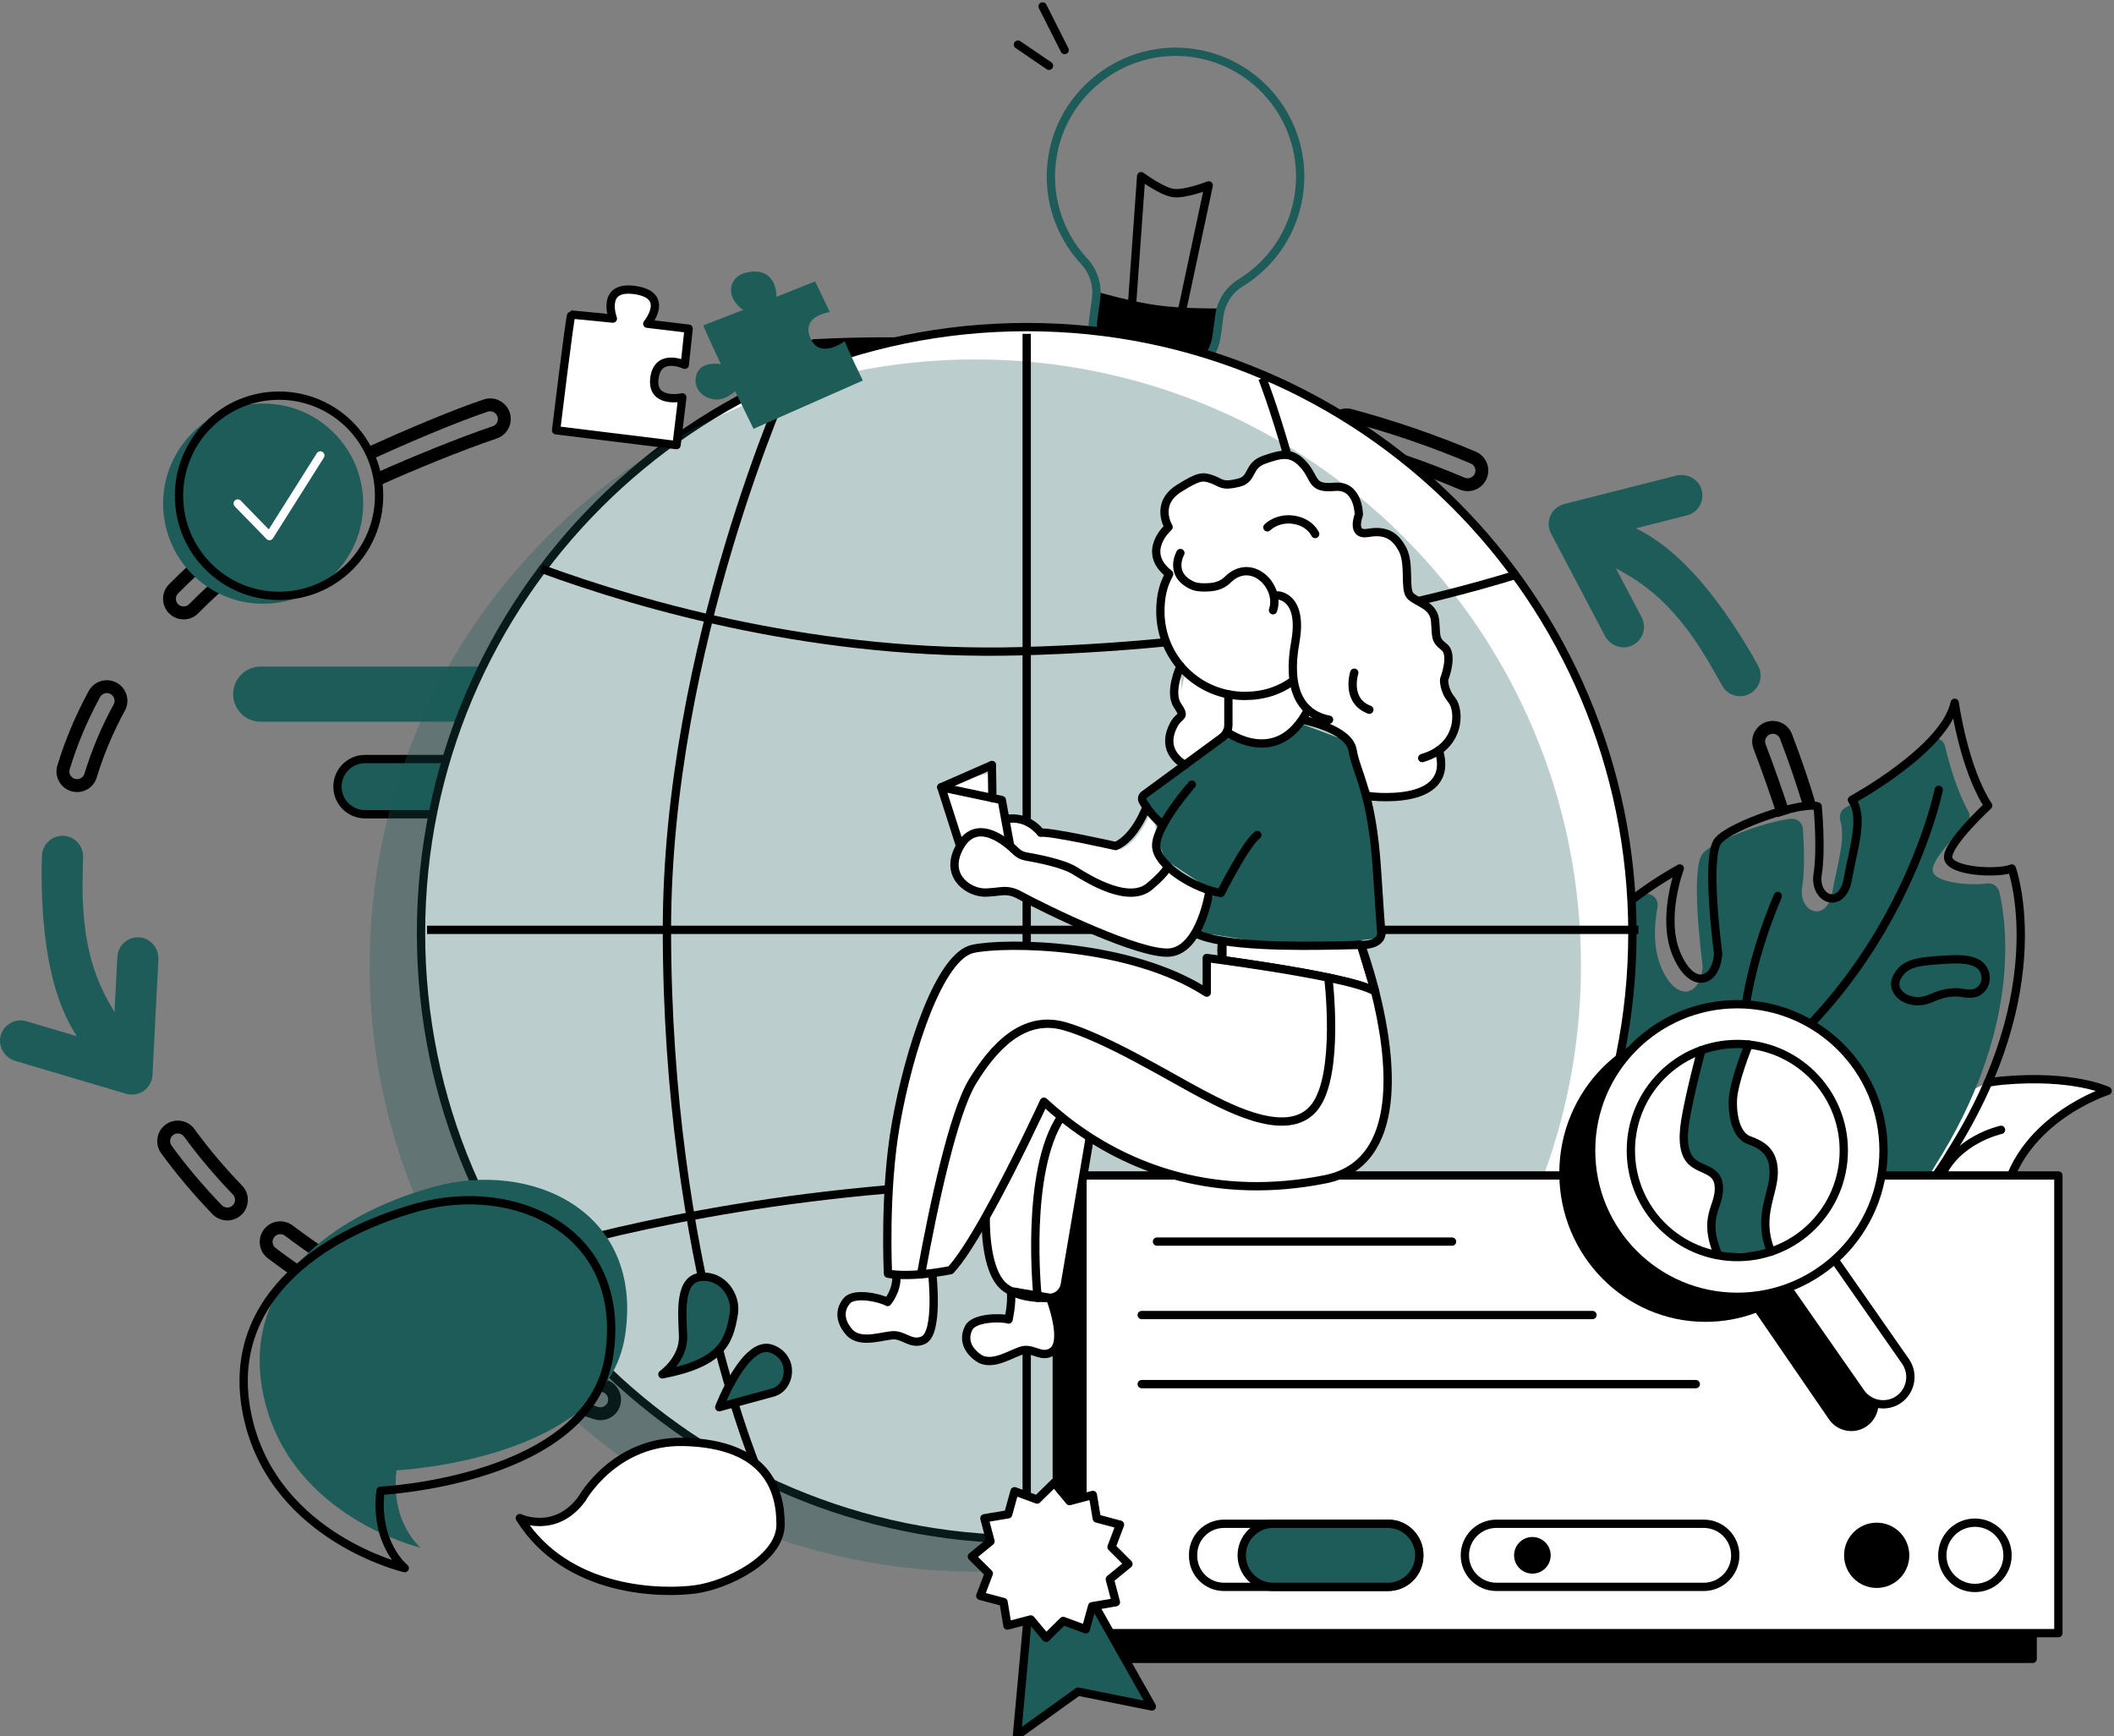 <svg width="509" height="418" viewBox="0 0 509 418" fill="none" xmlns="http://www.w3.org/2000/svg">
<rect x="0" y="0" width="509" height="418" fill="#808080" stroke="none"/>
<path d="M176.547 160.49H62.775C59.107 160.49 56.134 163.465 56.134 167.136C56.134 170.806 59.107 173.781 62.775 173.781H176.547C180.214 173.781 183.187 170.806 183.187 167.136C183.187 163.465 180.214 160.49 176.547 160.49Z" fill="#1D5C58"/>
<path d="M201.668 182.762H87.896C84.228 182.762 81.255 185.737 81.255 189.407C81.255 193.077 84.228 196.053 87.896 196.053H201.668C205.335 196.053 208.308 193.077 208.308 189.407C208.308 185.737 205.335 182.762 201.668 182.762Z" fill="#1D5C58" stroke="black" stroke-width="2" stroke-miterlimit="10"/>
<path d="M386.434 153.114L373.48 128.513C373.09 127.77 372.88 126.971 372.88 126.197C372.88 124.587 373.647 123.125 374.86 122.202C375.374 121.818 375.968 121.533 376.618 121.36L403.602 114.522C406.226 113.86 408.962 115.371 409.704 117.898C410.032 119.019 409.952 120.233 409.475 121.304C408.856 122.704 407.65 123.72 406.17 124.091L393.891 127.207C400.396 130.421 409.803 137.376 421.371 156.855C422.051 158 422.707 159.171 423.332 160.335C424.62 162.738 423.71 165.736 421.309 167.036C420.139 167.668 418.796 167.798 417.533 167.414C416.265 167.03 415.225 166.169 414.606 165.005C414.055 163.971 413.436 162.949 412.861 161.915C403.695 145.341 395.433 140.269 389.052 136.825L395.265 148.617C395.909 149.85 396.014 151.305 395.538 152.612C395.061 153.925 394.052 154.978 392.753 155.517C390.426 156.477 387.647 155.418 386.434 153.114Z" fill="#1D5C58"/>
<path d="M117.43 99.12C117.9 98.965 118.402 98.996 118.847 99.219C119.293 99.442 119.621 99.819 119.776 100.296C119.93 100.767 119.899 101.269 119.677 101.715C119.454 102.16 119.076 102.489 118.606 102.644C110.771 105.257 97.984 110.484 90.638 113.829L91.919 116.647C99.197 113.333 111.848 108.162 119.584 105.585C120.84 105.164 121.855 104.285 122.449 103.102C123.043 101.919 123.136 100.575 122.722 99.318C122.301 98.06 121.422 97.045 120.24 96.45C119.058 95.856 117.715 95.763 116.458 96.184C108.846 98.723 96.951 103.802 88.36 107.71L89.641 110.528C98.164 106.651 109.941 101.622 117.442 99.12H117.43Z" fill="black"/>
<path d="M400.279 297.123C394.486 302.109 387.993 306.847 380.988 311.213C379.867 311.913 379.081 313.009 378.778 314.297C378.481 315.586 378.698 316.917 379.397 318.038C380.307 319.5 381.879 320.373 383.605 320.373C384.528 320.373 385.431 320.113 386.217 319.624C393.65 314.997 400.551 309.95 406.727 304.636C407.73 303.775 408.337 302.573 408.436 301.254C408.535 299.935 408.114 298.653 407.254 297.65C405.471 295.581 402.339 295.346 400.272 297.123H400.279ZM404.716 302.288C398.657 307.503 391.886 312.452 384.583 316.998C384.286 317.184 383.952 317.276 383.605 317.276C382.956 317.276 382.368 316.948 382.027 316.397C381.767 315.976 381.681 315.48 381.792 314.997C381.903 314.514 382.201 314.105 382.621 313.839C389.763 309.392 396.379 304.555 402.296 299.47C402.649 299.167 403.076 299.024 403.503 299.024C404.023 299.024 404.543 299.241 404.914 299.669C405.236 300.046 405.397 300.523 405.36 301.019C405.323 301.514 405.094 301.966 404.716 302.288Z" fill="black"/>
<path d="M17.125 190.497C17.589 190.64 18.078 190.708 18.561 190.708C20.758 190.708 22.658 189.296 23.296 187.19C24.948 181.733 27.226 176.327 30.066 171.106C30.698 169.941 30.846 168.603 30.469 167.334C30.097 166.064 29.249 165.017 28.092 164.386C26.935 163.754 25.592 163.612 24.323 163.983C23.054 164.355 22.008 165.203 21.371 166.361C18.202 172.171 15.665 178.216 13.814 184.316C13.43 185.58 13.56 186.924 14.185 188.088C14.81 189.252 15.85 190.107 17.113 190.491L17.125 190.497ZM16.785 185.214C18.573 179.312 21.03 173.471 24.094 167.842C24.329 167.408 24.725 167.092 25.202 166.95C25.375 166.9 25.555 166.875 25.728 166.875C26.031 166.875 26.334 166.95 26.613 167.105C27.046 167.34 27.362 167.736 27.504 168.213C27.646 168.69 27.591 169.192 27.356 169.625C24.41 175.026 22.052 180.637 20.337 186.292C20.053 187.246 18.982 187.822 18.023 187.531C17.546 187.388 17.156 187.066 16.921 186.626C16.686 186.187 16.636 185.685 16.779 185.214H16.785Z" fill="black"/>
<path d="M322.953 108.081C332.961 110.782 342.548 114.077 351.447 117.873C352.4 118.282 353.44 118.375 354.449 118.152C356.009 117.805 357.315 116.727 357.946 115.253C358.466 114.033 358.478 112.689 357.983 111.463C357.488 110.237 356.547 109.27 355.328 108.756C346.001 104.786 335.981 101.337 325.534 98.519C322.898 97.806 320.174 99.373 319.463 102.012C318.751 104.65 320.317 107.375 322.953 108.088V108.081ZM322.452 102.817C322.638 102.123 323.195 101.628 323.851 101.485C324.135 101.423 324.432 101.423 324.73 101.504C335.034 104.285 344.924 107.685 354.115 111.599C354.573 111.791 354.926 112.157 355.111 112.615C355.297 113.073 355.291 113.581 355.099 114.039C354.715 114.944 353.576 115.408 352.667 115.024C343.631 111.178 333.908 107.834 323.764 105.096C322.774 104.83 322.186 103.808 322.452 102.817Z" fill="black"/>
<path d="M282.545 98.079C284.885 98.079 286.921 96.413 287.391 94.121C287.942 91.446 286.209 88.82 283.536 88.269C275.459 86.609 267.153 85.221 258.848 84.144C257.536 83.97 256.236 84.323 255.184 85.135C254.138 85.94 253.47 87.11 253.296 88.423C253.129 89.736 253.476 91.037 254.287 92.084C255.091 93.13 256.261 93.805 257.573 93.973C265.631 95.019 273.695 96.37 281.543 97.98C281.871 98.048 282.211 98.079 282.539 98.079H282.545ZM256.744 90.195C256.44 89.805 256.31 89.315 256.372 88.82C256.434 88.324 256.688 87.891 257.078 87.587C257.406 87.333 257.796 87.203 258.204 87.203C258.285 87.203 258.365 87.203 258.452 87.222C266.683 88.287 274.914 89.668 282.917 91.31C283.919 91.514 284.569 92.499 284.359 93.502C284.155 94.487 283.164 95.15 282.168 94.945C274.246 93.316 266.108 91.96 257.975 90.901C257.486 90.839 257.047 90.585 256.744 90.195Z" fill="black"/>
<path d="M44.208 149.138C45.545 149.138 46.795 148.611 47.736 147.663C54.352 140.944 62.112 134.62 70.802 128.854C73.079 127.343 73.704 124.265 72.194 121.986C71.464 120.883 70.35 120.128 69.05 119.867C67.757 119.607 66.432 119.867 65.331 120.592C56.078 126.73 47.785 133.493 40.686 140.702C38.768 142.647 38.792 145.793 40.736 147.707C41.67 148.63 42.902 149.131 44.214 149.131L44.208 149.138ZM42.883 142.876C49.834 135.822 57.96 129.195 67.033 123.175C67.342 122.97 67.695 122.865 68.054 122.865C68.178 122.865 68.302 122.877 68.425 122.902C68.914 123.001 69.329 123.286 69.601 123.695C69.874 124.11 69.972 124.605 69.874 125.088C69.775 125.578 69.496 125.993 69.081 126.265C60.219 132.143 52.291 138.609 45.526 145.477C44.833 146.183 43.608 146.196 42.902 145.496C42.172 144.777 42.166 143.601 42.883 142.87V142.876Z" fill="black"/>
<path d="M439.027 245.823C436.403 245.067 433.655 246.585 432.9 249.211C430.301 258.235 426.037 267.029 420.219 275.359C418.653 277.601 419.204 280.692 421.438 282.259C422.274 282.841 423.252 283.151 424.273 283.151C425.888 283.151 427.411 282.358 428.333 281.033C434.776 271.811 439.51 262.025 442.413 251.954C443.168 249.328 441.652 246.579 439.027 245.823ZM439.442 251.1C436.632 260.848 432.046 270.324 425.795 279.261C425.232 280.066 424.025 280.289 423.208 279.72C422.367 279.131 422.163 277.973 422.75 277.131C428.76 268.522 433.179 259.418 435.871 250.065C436.106 249.254 436.849 248.721 437.654 248.721C437.821 248.721 437.994 248.746 438.167 248.796C439.151 249.081 439.721 250.109 439.436 251.094L439.442 251.1Z" fill="black"/>
<path d="M193.412 342.781C187.384 341.908 181.343 340.861 175.451 339.672C172.778 339.133 170.16 340.873 169.621 343.549C169.083 346.225 170.822 348.844 173.496 349.383C179.579 350.609 185.799 351.687 191.994 352.585C192.23 352.622 192.471 352.635 192.712 352.635C195.151 352.635 197.255 350.808 197.608 348.386C197.8 347.073 197.465 345.772 196.673 344.713C195.881 343.654 194.724 342.967 193.418 342.775L193.412 342.781ZM194.538 347.952C194.396 348.95 193.474 349.687 192.434 349.526C186.294 348.64 180.13 347.568 174.102 346.355C173.099 346.15 172.45 345.172 172.648 344.168C172.827 343.289 173.601 342.676 174.467 342.676C174.591 342.676 174.709 342.688 174.832 342.713C180.78 343.914 186.882 344.967 192.96 345.853C193.449 345.921 193.882 346.181 194.179 346.578C194.476 346.974 194.6 347.463 194.532 347.959L194.538 347.952Z" fill="black"/>
<path d="M230.824 90.127C231.814 89.222 232.39 87.99 232.446 86.652C232.501 85.327 232.037 84.063 231.14 83.091C230.242 82.118 229.023 81.555 227.699 81.499C222.989 81.307 218.217 81.214 213.526 81.214C207.832 81.214 202.076 81.357 196.426 81.642C193.697 81.778 191.592 84.107 191.728 86.838C191.858 89.476 194.031 91.545 196.673 91.545C196.76 91.545 196.841 91.545 196.921 91.545C202.404 91.272 207.993 91.13 213.526 91.13C218.081 91.13 222.717 91.223 227.284 91.409C228.596 91.471 229.853 91.025 230.83 90.133L230.824 90.127ZM196.76 88.442H196.667C195.677 88.442 194.866 87.668 194.817 86.677C194.767 85.655 195.553 84.782 196.581 84.726C202.182 84.447 207.882 84.305 213.526 84.305C218.18 84.305 222.902 84.404 227.575 84.59C228.07 84.608 228.528 84.819 228.862 85.184C229.196 85.55 229.37 86.02 229.351 86.522C229.333 87.024 229.116 87.488 228.738 87.829C228.38 88.157 227.922 88.324 227.42 88.3C222.797 88.114 218.118 88.015 213.52 88.015C207.931 88.015 202.293 88.157 196.754 88.43L196.76 88.442Z" fill="black"/>
<path d="M46.813 271.848C45.204 269.643 42.104 269.154 39.894 270.764C38.824 271.544 38.124 272.69 37.92 274.003C37.716 275.316 38.031 276.623 38.811 277.688C42.456 282.692 46.609 287.622 51.164 292.348C52.099 293.314 53.392 293.859 54.729 293.859C54.766 293.859 54.81 293.859 54.847 293.859C56.091 293.828 57.267 293.333 58.164 292.472C60.126 290.577 60.182 287.43 58.288 285.467C54.042 281.07 50.18 276.487 46.807 271.854L46.813 271.848ZM56.023 290.236C55.688 290.558 55.243 290.744 54.779 290.756C54.259 290.744 53.764 290.564 53.399 290.186C48.943 285.566 44.876 280.741 41.318 275.855C41.027 275.452 40.909 274.963 40.983 274.474C41.058 273.984 41.324 273.551 41.726 273.26C42.054 273.018 42.438 272.907 42.816 272.907C43.391 272.907 43.954 273.173 44.319 273.669C47.773 278.413 51.728 283.107 56.072 287.61C56.784 288.347 56.765 289.524 56.029 290.236H56.023Z" fill="black"/>
<path d="M248.042 346.255H247.961C239.941 346.392 231.765 346.231 223.651 345.785C220.934 345.661 218.589 347.742 218.44 350.461C218.292 353.192 220.39 355.527 223.113 355.682C229.543 356.035 236.023 356.214 242.373 356.214C244.273 356.214 246.21 356.196 248.122 356.165C249.447 356.14 250.678 355.608 251.601 354.654C252.523 353.7 253.012 352.449 252.993 351.123C252.95 348.436 250.728 346.249 248.042 346.249V346.255ZM249.379 352.498C249.032 352.858 248.568 353.056 248.073 353.062C246.173 353.093 244.254 353.112 242.373 353.112C236.079 353.112 229.654 352.932 223.28 352.585C222.259 352.529 221.473 351.65 221.528 350.628C221.584 349.643 222.407 348.869 223.385 348.869C223.416 348.869 223.447 348.869 223.484 348.869C231.666 349.315 239.916 349.476 248.042 349.34C249.051 349.34 249.88 350.157 249.899 351.167C249.905 351.662 249.719 352.133 249.379 352.486V352.498Z" fill="black"/>
<path d="M311.925 340.18C310.817 339.461 309.492 339.22 308.199 339.498C298.507 341.586 288.438 343.214 278.263 344.342C275.552 344.645 273.584 347.098 273.887 349.81C274.166 352.325 276.276 354.22 278.801 354.22C278.981 354.22 279.166 354.208 279.352 354.189C289.855 353.025 300.265 351.34 310.278 349.185C312.946 348.609 314.654 345.971 314.078 343.301C313.8 342.007 313.033 340.898 311.925 340.18ZM309.629 346.156C299.714 348.293 289.409 349.959 279.012 351.111C277.991 351.229 277.075 350.479 276.957 349.47C276.846 348.454 277.582 347.531 278.597 347.42C288.877 346.28 299.052 344.633 308.843 342.527C308.973 342.496 309.109 342.484 309.239 342.484C309.591 342.484 309.938 342.583 310.241 342.781C310.656 343.047 310.947 343.468 311.046 343.951C311.263 344.955 310.625 345.946 309.622 346.156H309.629Z" fill="black"/>
<path d="M354.3 325.031C348.866 327.353 343.173 329.527 337.373 331.49C336.123 331.911 335.108 332.803 334.52 333.986C333.932 335.175 333.846 336.513 334.267 337.77C334.947 339.783 336.835 341.14 338.958 341.14C339.496 341.14 340.029 341.053 340.548 340.88C346.595 338.83 352.53 336.569 358.193 334.147C360.706 333.076 361.876 330.159 360.799 327.644C359.728 325.136 356.813 323.965 354.3 325.037V325.031ZM356.974 331.298C351.385 333.689 345.524 335.925 339.558 337.95C338.587 338.278 337.522 337.733 337.206 336.786C337.045 336.315 337.083 335.813 337.299 335.367C337.522 334.921 337.9 334.587 338.37 334.432C344.243 332.444 350.011 330.239 355.52 327.886C355.755 327.787 356.002 327.737 356.25 327.737C356.974 327.737 357.661 328.158 357.958 328.864C358.36 329.806 357.921 330.902 356.98 331.305L356.974 331.298Z" fill="black"/>
<path d="M90.545 308.358C83.428 304.208 76.676 299.737 70.462 295.067C69.403 294.274 68.104 293.94 66.792 294.119C65.48 294.305 64.322 294.993 63.53 296.045C62.738 297.104 62.398 298.405 62.583 299.718C62.769 301.031 63.456 302.189 64.508 302.982C71.025 307.887 78.105 312.569 85.557 316.917C86.312 317.357 87.172 317.592 88.045 317.592C89.802 317.592 91.442 316.651 92.328 315.134C92.996 313.988 93.175 312.656 92.835 311.374C92.495 310.092 91.684 309.021 90.539 308.358H90.545ZM89.66 313.573C89.326 314.143 88.713 314.496 88.051 314.496C87.723 314.496 87.401 314.409 87.123 314.242C79.776 309.962 72.795 305.342 66.377 300.511C65.981 300.214 65.727 299.78 65.653 299.285C65.585 298.795 65.709 298.306 66.006 297.91C66.303 297.513 66.736 297.259 67.231 297.185C67.318 297.173 67.411 297.166 67.497 297.166C67.9 297.166 68.283 297.296 68.611 297.538C74.918 302.282 81.775 306.822 88.992 311.027C89.419 311.275 89.728 311.678 89.852 312.161C89.976 312.644 89.908 313.139 89.66 313.573Z" fill="black"/>
<path d="M146.029 332.252C136.207 329.248 126.633 325.761 117.56 321.884C116.34 321.364 114.997 321.352 113.772 321.841C112.546 322.336 111.581 323.278 111.061 324.492C109.99 327.006 111.16 329.923 113.667 330.995C123.068 335.014 132.983 338.625 143.132 341.728C143.603 341.871 144.092 341.945 144.581 341.945C146.772 341.945 148.672 340.533 149.315 338.433C149.699 337.17 149.575 335.826 148.95 334.661C148.325 333.497 147.291 332.636 146.023 332.252H146.029ZM146.357 337.535C146.066 338.483 145.008 339.065 144.036 338.768C133.991 335.696 124.182 332.122 114.88 328.146C114.422 327.954 114.069 327.589 113.883 327.13C113.698 326.672 113.704 326.164 113.902 325.706C114.1 325.247 114.459 324.894 114.917 324.709C115.14 324.616 115.375 324.572 115.61 324.572C115.858 324.572 116.105 324.622 116.34 324.721C125.512 328.641 135.192 332.172 145.119 335.2C145.596 335.343 145.986 335.665 146.215 336.104C146.444 336.544 146.493 337.046 146.351 337.523L146.357 337.535Z" fill="black"/>
<path d="M38.137 231.039L36.713 258.811C36.67 259.653 36.441 260.446 36.045 261.108C35.222 262.489 33.817 263.357 32.3 263.53C31.663 263.598 31.007 263.542 30.357 263.357L3.67 255.435C1.077 254.667 -0.507 251.967 0.149 249.415C0.44 248.282 1.127 247.278 2.086 246.603C3.33 245.718 4.889 245.464 6.35 245.897L18.499 249.496C14.55 243.408 10.014 232.619 10.014 209.963C10.014 208.632 10.045 207.288 10.107 205.968C10.23 203.243 12.539 201.131 15.268 201.243C16.599 201.298 17.818 201.874 18.709 202.847C19.601 203.825 20.059 205.095 19.997 206.414C19.941 207.585 19.953 208.78 19.916 209.963C19.334 228.896 23.846 237.48 27.572 243.705L28.253 230.389C28.327 229.002 28.983 227.695 30.06 226.815C31.137 225.93 32.548 225.54 33.934 225.744C36.422 226.109 38.273 228.438 38.137 231.039Z" fill="#1D5C58"/>
<path d="M430.976 195.817C429.299 190.683 427.269 184.836 425.115 179.2C424.744 178.234 425.251 177.157 426.186 176.797C427.139 176.432 428.216 176.909 428.581 177.869C430.765 183.579 432.814 189.5 434.417 195.155L437.369 194.232C435.747 188.515 433.674 182.532 431.465 176.766C430.994 175.528 430.066 174.549 428.859 174.01C427.652 173.471 426.309 173.434 425.072 173.905C422.899 174.735 421.587 177.008 421.946 179.306C422.002 179.64 422.088 179.975 422.212 180.303C424.347 185.883 426.353 191.668 428.011 196.74L430.963 195.817H430.976Z" fill="black"/>
<path d="M63.363 145.372C76.666 145.372 87.45 134.58 87.45 121.267C87.45 107.954 76.666 97.162 63.363 97.162C50.06 97.162 39.275 107.954 39.275 121.267C39.275 134.58 50.06 145.372 63.363 145.372Z" fill="#1D5C58"/>
<path d="M67.188 143.471C80.491 143.471 91.275 132.678 91.275 119.366C91.275 106.053 80.491 95.261 67.188 95.261C53.884 95.261 43.1 106.053 43.1 119.366C43.1 132.678 53.884 143.471 67.188 143.471Z" stroke="black" stroke-width="2" stroke-miterlimit="10" stroke-linecap="round"/>
<path d="M57.242 121.23L64.879 129.071L77.127 109.661" stroke="white" stroke-width="2" stroke-linecap="round" stroke-linejoin="round"/>
<path d="M478.655 260.681C479.794 260.464 480.964 260.297 482.183 260.186C499.333 258.668 507.459 262.657 507.459 262.657C507.459 262.657 487.029 269.123 482.765 287.591C482.765 287.591 479.348 303.211 464.804 299.266C458.987 297.687 456.338 293.525 455.249 289.103C453.262 281.002 456.641 272.566 463.325 267.58" fill="white"/>
<path d="M478.655 260.681C479.794 260.464 480.964 260.297 482.183 260.186C499.333 258.668 507.459 262.657 507.459 262.657C507.459 262.657 487.029 269.123 482.765 287.591C482.765 287.591 479.348 303.211 464.804 299.266C458.987 297.687 456.338 293.525 455.249 289.103C453.262 281.002 456.641 272.566 463.325 267.58" stroke="black" stroke-width="2" stroke-linecap="round" stroke-linejoin="round"/>
<path d="M481.799 272.04C481.799 272.04 470.541 274.505 467.051 284.043L481.799 272.04Z" fill="white"/>
<path d="M481.799 272.04C481.799 272.04 470.541 274.505 467.051 284.043" stroke="black" stroke-width="2" stroke-linecap="round" stroke-linejoin="round"/>
<path d="M364.271 279.546C362.247 263.035 364.518 235.523 395.018 215.655C396.986 214.373 399.523 216.064 399.09 218.38C398.322 222.542 397.957 228.116 399.95 232.848C403.633 241.574 409.419 239.778 409.945 232.934C409.958 232.749 409.952 232.569 409.927 232.389C409.593 229.794 407.018 209.034 409.964 205.535C412.588 202.413 425.09 197.787 431.192 197.149C432.69 196.994 434.008 198.115 434.107 199.614C434.336 202.995 434.615 209.313 433.921 213.592C432.937 219.687 439.813 222.437 441.187 214.769C442.369 208.192 444.412 201.912 443.112 197.651C442.747 196.443 443.18 195.142 444.263 194.498C448.565 191.94 458.424 185.635 463.678 178.742C465.027 176.971 467.849 177.584 468.357 179.758C469.459 184.452 471.247 190.516 473.908 195.309C474.49 196.362 474.329 197.669 473.469 198.511C470.69 201.243 465.046 207.133 465.343 209.653C465.671 212.44 473.803 213.314 478.42 212.725C479.782 212.552 481.057 213.413 481.379 214.751C483.235 222.598 486.726 247.873 465.906 280.711C465.881 280.748 465.863 280.785 465.838 280.822C464.934 282.451 443.539 319.989 401.12 315.195C391.96 314.161 384.125 309.553 378.332 304.871C370.54 298.579 365.478 289.493 364.258 279.546H364.271Z" fill="#1D5C58"/>
<path d="M368.269 278.512C365.682 261.387 367.062 229.943 404.456 209.108C404.456 209.108 399.938 220.901 403.67 229.745C407.402 238.589 413.294 236.626 413.684 229.547C413.684 229.547 410.54 206.16 413.684 202.426C416.828 198.691 434.107 192.795 437.647 194.17C437.647 194.17 438.631 204.389 437.647 210.483C436.663 216.578 443.539 219.328 444.913 211.66C446.287 203.993 448.843 196.722 445.897 192.597C445.897 192.597 468.289 180.408 470.647 169.21C470.647 169.21 472.807 184.935 478.699 193.978C478.699 193.978 468.685 203.218 469.075 206.557C469.465 209.895 481.057 210.49 484.393 209.115C484.393 209.115 494.883 237.84 469.595 277.676C469.595 277.676 448.2 317.004 404.846 312.105C394.671 310.953 386.13 305.391 380.208 300.226C373.79 294.627 369.544 286.941 368.269 278.518V278.512Z" stroke="black" stroke-width="2" stroke-linecap="round" stroke-linejoin="round"/>
<path d="M466.803 190.175C466.803 190.175 454.246 251.843 394.25 273.947" stroke="black" stroke-width="2" stroke-linecap="round" stroke-linejoin="round"/>
<path d="M419.303 260.966C418.573 247.885 420.832 232.792 428.054 215.723" stroke="black" stroke-width="2" stroke-linecap="round" stroke-linejoin="round"/>
<path d="M476.267 238.769C478.872 237.196 478.643 233.325 475.963 231.888C474.478 231.095 472.262 230.835 468.889 231.039C462.057 231.454 458.678 231.677 456.765 235.245C454.735 239.029 459.952 242.683 465.058 240.317C468.629 238.663 471.315 238.837 472.603 239.091C473.581 239.283 474.589 239.326 475.555 239.085C475.771 239.029 476.013 238.924 476.267 238.769Z" stroke="black" stroke-width="2" stroke-linecap="round" stroke-linejoin="round"/>
<path d="M251.037 1.548L256.341 12.046" stroke="black" stroke-width="2" stroke-linecap="round" stroke-linejoin="round"/>
<path d="M245.096 10.739L252.572 15.837" stroke="black" stroke-width="2" stroke-linecap="round" stroke-linejoin="round"/>
<path d="M283.591 79.542L272.234 77.994L274.766 42.419C274.766 42.419 279.667 46.085 282.496 46.475C285.324 46.866 291.03 44.636 291.03 44.636L283.585 79.542H283.591Z" stroke="black" stroke-width="2" stroke-linejoin="round"/>
<path d="M293.685 74.272L292.924 79.876C292.021 86.516 286.419 91.229 280.416 90.412L272.463 89.328C266.46 88.51 262.326 82.465 263.229 75.826L263.991 70.221C263.991 70.221 272.29 72.649 278.665 73.516C285.046 74.383 293.685 74.265 293.685 74.265V74.272Z" fill="black"/>
<path d="M312.778 46.556C315.068 29.735 302.969 14.27 285.924 12.604C270.675 11.117 256.558 21.615 253.599 36.659C251.656 46.562 254.769 56.143 261.032 62.907C263.279 65.334 264.356 68.623 263.91 71.906L263.217 76.978C262.4 82.986 266.602 88.522 272.606 89.34L280.559 90.424C286.562 91.241 292.095 87.036 292.912 81.028L293.605 75.956C294.051 72.704 295.913 69.818 298.711 68.103C306.125 63.557 311.51 55.846 312.778 46.556Z" stroke="#1D5C58" stroke-width="2" stroke-linecap="round" stroke-linejoin="round"/>
<path d="M247.206 370.639C327.75 370.639 393.043 305.299 393.043 224.697C393.043 144.096 327.75 78.755 247.206 78.755C166.663 78.755 101.369 144.096 101.369 224.697C101.369 305.299 166.663 370.639 247.206 370.639Z" fill="white" stroke="black" stroke-width="2" stroke-miterlimit="10"/>
<path opacity="0.3" d="M234.828 378.424C315.372 378.424 380.665 313.084 380.665 232.482C380.665 151.881 315.372 86.541 234.828 86.541C154.285 86.541 88.991 151.881 88.991 232.482C88.991 313.084 154.285 378.424 234.828 378.424Z" fill="#1D5C58"/>
<path d="M247.206 216.435V370.639" stroke="black" stroke-width="2" stroke-miterlimit="10"/>
<path d="M247.206 80.384V197.973" stroke="black" stroke-width="2" stroke-miterlimit="10"/>
<path d="M394.492 223.886H102.824" stroke="black" stroke-width="2" stroke-miterlimit="10"/>
<path d="M190.398 90.244C190.398 90.244 160.579 155.579 160.579 223.886C160.579 304.58 183.181 355.855 183.181 355.855" stroke="black" stroke-width="2" stroke-miterlimit="10"/>
<path d="M321.196 161.97C314.45 117.396 303.953 91.08 303.953 91.08" stroke="black" stroke-width="2" stroke-miterlimit="10"/>
<path d="M296.737 361.999C296.737 361.999 328.579 299.681 326.555 223.05C325.949 200.159 325.732 194.659 323.059 177.002" stroke="black" stroke-width="2" stroke-miterlimit="10"/>
<path d="M130.352 136.949C155.325 146.109 197.601 158.081 245.461 156.811C302.61 155.3 345.011 144.561 364.852 138.441" stroke="black" stroke-width="2" stroke-miterlimit="10"/>
<path d="M368.38 308.24C345.735 299.062 298.371 283.25 243.716 284.693C186.431 286.21 143.968 296.993 124.188 303.106" stroke="black" stroke-width="2" stroke-miterlimit="10"/>
<path d="M489.418 289.22H254.447V399.42H489.418V289.22Z" fill="black" stroke="black" stroke-width="2" stroke-linecap="round" stroke-linejoin="round"/>
<path d="M495.607 283.027H260.636V393.226H495.607V283.027Z" fill="white" stroke="black" stroke-width="2" stroke-linecap="round" stroke-linejoin="round"/>
<path d="M334.297 366.892H294.7C290.599 366.892 287.273 370.219 287.273 374.324V374.652C287.273 378.757 290.599 382.084 294.7 382.084H334.297C338.399 382.084 341.724 378.757 341.724 374.652V374.324C341.724 370.219 338.399 366.892 334.297 366.892Z" fill="white" stroke="black" stroke-width="2" stroke-linecap="round" stroke-linejoin="round"/>
<path d="M410.218 366.892H360.297C356.103 366.892 352.704 370.293 352.704 374.488C352.704 378.683 356.103 382.084 360.297 382.084H410.218C414.412 382.084 417.812 378.683 417.812 374.488C417.812 370.293 414.412 366.892 410.218 366.892Z" fill="white" stroke="black" stroke-width="2" stroke-linecap="round" stroke-linejoin="round"/>
<path d="M451.863 382.345C456.201 382.345 459.717 378.826 459.717 374.485C459.717 370.144 456.201 366.626 451.863 366.626C447.526 366.626 444.009 370.144 444.009 374.485C444.009 378.826 447.526 382.345 451.863 382.345Z" fill="black"/>
<path d="M475.512 382.345C479.849 382.345 483.365 378.826 483.365 374.485C483.365 370.144 479.849 366.626 475.512 366.626C471.174 366.626 467.658 370.144 467.658 374.485C467.658 378.826 471.174 382.345 475.512 382.345Z" fill="white" stroke="black" stroke-width="2" stroke-linecap="round" stroke-linejoin="round"/>
<path d="M278.572 298.95H349.615" stroke="black" stroke-width="2" stroke-linecap="round" stroke-linejoin="round"/>
<path d="M274.896 316.632H383.432" stroke="black" stroke-width="2" stroke-linecap="round" stroke-linejoin="round"/>
<path d="M274.896 333.268H408.311" stroke="black" stroke-width="2" stroke-linecap="round" stroke-linejoin="round"/>
<path d="M368.962 378.895C371.395 378.895 373.368 376.921 373.368 374.485C373.368 372.05 371.395 370.075 368.962 370.075C366.528 370.075 364.555 372.05 364.555 374.485C364.555 376.921 366.528 378.895 368.962 378.895Z" fill="black"/>
<path d="M334.13 366.892H306.571C302.377 366.892 298.977 370.293 298.977 374.488C298.977 378.683 302.377 382.084 306.571 382.084H334.13C338.324 382.084 341.724 378.683 341.724 374.488C341.724 370.293 338.324 366.892 334.13 366.892Z" fill="#1D5C58" stroke="black" stroke-width="2" stroke-miterlimit="10"/>
<path d="M451.139 334.073L434.064 309.206L434.039 309.219C441.28 302.66 445.848 293.116 445.848 282.476C445.848 262.706 430.084 246.678 410.645 246.678C391.205 246.678 375.442 262.706 375.442 282.476C375.442 302.245 391.205 318.274 410.645 318.274C414.903 318.274 418.988 317.506 422.763 316.093L440.358 341.722C442.425 344.738 446.547 345.481 449.512 343.376C452.476 341.27 453.206 337.083 451.139 334.067V334.073Z" fill="black"/>
<path d="M441.726 303.323L458.801 327.793C460.868 330.76 460.138 334.878 457.174 336.953C454.209 339.022 450.093 338.291 448.02 335.324L430.425 310.104" fill="white"/>
<path d="M441.726 303.323L458.801 327.793C460.868 330.76 460.138 334.878 457.174 336.953C454.209 339.022 450.093 338.291 448.02 335.324L430.425 310.104" stroke="black" stroke-width="2" stroke-linecap="round" stroke-linejoin="round"/>
<path d="M418.307 312.247C437.749 312.247 453.51 296.475 453.51 277.019C453.51 257.563 437.749 241.791 418.307 241.791C398.865 241.791 383.104 257.563 383.104 277.019C383.104 296.475 398.865 312.247 418.307 312.247Z" fill="white" stroke="black" stroke-width="2" stroke-linecap="round" stroke-linejoin="round"/>
<path d="M426.421 301.359C422.825 292.466 427.423 287.288 427.052 281.516C426.761 277.019 424.05 275.582 421.061 274.492C418.715 273.638 417.18 270.256 417.224 265.233C417.261 260.724 421.061 251.509 421.061 251.509L409.655 252.865C409.655 252.865 406.758 263.66 405.762 269.965C404.976 274.926 405.564 278.165 407.457 279.794C410.001 281.98 413.882 281.516 413.882 286.179C413.882 290.843 409.983 292.986 413.578 301.88L426.427 301.353L426.421 301.359Z" fill="#1D5C58"/>
<path d="M418.307 302.672C432.465 302.672 443.942 291.187 443.942 277.019C443.942 262.851 432.465 251.366 418.307 251.366C404.149 251.366 392.672 262.851 392.672 277.019C392.672 291.187 404.149 302.672 418.307 302.672Z" stroke="black" stroke-width="2" stroke-linecap="round" stroke-linejoin="round"/>
<path d="M421.055 251.515C421.055 251.515 417.255 260.731 417.218 265.239C417.174 270.262 418.709 273.644 421.055 274.499C424.038 275.589 426.755 277.025 427.046 281.522C427.417 287.288 422.825 292.466 426.415 301.366" stroke="black" stroke-width="2" stroke-linecap="round" stroke-linejoin="round"/>
<path d="M409.649 252.871C409.649 252.871 406.752 263.666 405.756 269.971C404.97 274.932 405.558 278.171 407.452 279.8C409.995 281.986 413.876 281.522 413.876 286.185C413.876 290.849 409.977 292.992 413.573 301.886" stroke="black" stroke-width="2" stroke-linecap="round" stroke-linejoin="round"/>
<path d="M313.843 174.493C313.843 174.493 305.649 182.223 295.759 177.404L275.106 192.838L279.383 200.394L279.098 206.043L292.448 214.856L288.512 224.431L312.445 228.271L332.621 225.781L331.42 204.829L324.717 178.562L313.843 174.487V174.493Z" fill="#1D5C58"/>
<path d="M331.098 143.365C331.098 143.365 366.326 195.687 330.863 191.247C328.542 190.955 325.961 177.373 321.474 175.348C316.765 173.224 307.592 175.237 303.953 174.493C300.896 173.868 295.072 177.392 290.554 180.303C280.361 186.868 282.465 179.176 283.462 171.867C284.402 165.005 286.395 157.35 289.05 150.859C295.703 134.589 331.098 143.371 331.098 143.371V143.365Z" fill="white"/>
<path d="M243.221 198.078C248.698 197.006 251.755 201.336 251.755 201.336C254.181 201.014 269.796 204.544 269.796 204.544C274.574 202.519 277.235 195.086 277.235 195.086L279.222 203.702L283.418 213.549L265.971 219.129L243.227 210.18L229.821 198.864L229.159 188.317L237.756 186.286L243.233 198.072L243.221 198.078Z" fill="white"/>
<path d="M284.724 134.143C281.048 137.822 279.389 141.625 279.389 147.236C279.389 158.465 288.481 167.563 299.701 167.563C304.226 167.563 308.106 166.312 311.485 163.804" fill="white"/>
<path d="M284.724 134.143C281.048 137.822 279.389 141.625 279.389 147.236C279.389 158.465 288.481 167.563 299.701 167.563C304.226 167.563 308.106 166.312 311.485 163.804" stroke="black" stroke-width="2" stroke-linecap="round" stroke-linejoin="round"/>
<path d="M342.436 182.526C351.887 179.795 351.528 170.883 349.529 168.517C347.53 166.151 347.709 163.605 347.709 163.605C347.709 163.605 350.073 157.604 347.709 155.783C345.345 153.962 345.889 153.238 345.531 149.416C345.165 145.595 340.988 145.05 339.533 143.415C338.079 141.78 339.533 135.772 337.714 132.316C335.894 128.86 333.53 127.584 329.353 128.315C325.175 129.046 327.174 123.949 327.174 123.949C327.174 123.949 327.174 116.672 321.356 117.217C315.539 117.762 316.814 115.216 313.905 111.94C310.996 108.664 308.632 109.209 304.454 110.664C300.271 112.119 301.843 115.328 298.265 116.226C294.242 117.235 294.044 116.238 292.052 115.495C289.644 114.597 288.753 114.541 283.913 117.576C277.916 121.329 281.369 126.903 281.369 126.903C281.369 126.903 274.568 132.812 281.512 138.2" fill="white"/>
<path d="M342.436 182.526C351.887 179.795 351.528 170.883 349.529 168.517C347.53 166.151 347.709 163.605 347.709 163.605C347.709 163.605 350.073 157.604 347.709 155.783C345.345 153.962 345.889 153.238 345.531 149.416C345.165 145.595 340.988 145.05 339.533 143.415C338.079 141.78 339.533 135.772 337.714 132.316C335.894 128.86 333.53 127.584 329.353 128.315C325.175 129.046 327.174 123.949 327.174 123.949C327.174 123.949 327.174 116.672 321.356 117.217C315.539 117.762 316.814 115.216 313.905 111.94C310.996 108.664 308.632 109.209 304.454 110.664C300.271 112.119 301.843 115.328 298.265 116.226C294.242 117.235 294.044 116.238 292.052 115.495C289.644 114.597 288.753 114.541 283.913 117.576C277.916 121.329 281.369 126.903 281.369 126.903C281.369 126.903 274.568 132.812 281.512 138.2" stroke="black" stroke-width="2" stroke-linecap="round" stroke-linejoin="round"/>
<path d="M346.447 180.65C350.674 194.789 328.919 191.631 328.919 191.631" stroke="black" stroke-width="2" stroke-linecap="round" stroke-linejoin="round"/>
<path d="M326.073 161.97C326.073 161.97 323.894 168.703 329.706 170.883L326.073 161.97Z" fill="white"/>
<path d="M326.073 161.97C326.073 161.97 323.894 168.703 329.706 170.883" stroke="black" stroke-width="2" stroke-linecap="round" stroke-linejoin="round"/>
<path d="M284.21 133.159C284.21 133.159 281.171 138.435 287.317 141.061C288.573 141.6 291.563 141.507 292.881 141.129C295.134 140.485 295.425 139.525 296.737 138.633C302.301 134.843 308.329 141.662 306.509 146.933" fill="white"/>
<path d="M284.21 133.159C284.21 133.159 281.171 138.435 287.317 141.061C288.573 141.6 291.563 141.507 292.881 141.129C295.134 140.485 295.425 139.525 296.737 138.633C302.301 134.843 308.329 141.662 306.509 146.933" stroke="black" stroke-width="2" stroke-linecap="round" stroke-linejoin="round"/>
<path d="M307.679 143.365C307.679 143.365 313.874 143.532 311.863 154.674C309.852 165.816 313.033 171.923 320.008 173.286" fill="white"/>
<path d="M307.679 143.365C307.679 143.365 313.874 143.532 311.863 154.674C309.852 165.816 313.033 171.923 320.008 173.286" stroke="black" stroke-width="2" stroke-linecap="round" stroke-linejoin="round"/>
<path d="M284.229 160.403C284.229 160.403 281.357 166.615 283.48 169.805C285.603 172.988 284.037 171.929 282.7 174.357C281.357 176.785 280.144 181.034 285.3 184.217" fill="white"/>
<path d="M284.229 160.403C284.229 160.403 281.357 166.615 283.48 169.805C285.603 172.988 284.037 171.929 282.7 174.357C281.357 176.785 280.144 181.034 285.3 184.217" stroke="black" stroke-width="2" stroke-linecap="round" stroke-linejoin="round"/>
<path d="M295.765 167.179V174.549C295.765 175.757 295.19 176.896 294.218 177.609L275.465 191.377C275.007 191.711 274.859 192.33 275.119 192.832C275.843 194.232 278.12 197.409 280.088 198.505" stroke="black" stroke-width="2" stroke-linecap="round" stroke-linejoin="round"/>
<path d="M331.098 238.75C326.759 235.876 303.557 232.445 294.335 231.169V226.543C305.377 228.389 323.226 227.528 327.694 227.528L327.713 227.577L331.098 238.75Z" fill="white" stroke="black" stroke-width="2" stroke-linecap="round" stroke-linejoin="round"/>
<path d="M287.763 224.66C289.353 225.484 291.637 226.091 294.329 226.543H294.335" stroke="black" stroke-width="2" stroke-linecap="round" stroke-linejoin="round"/>
<path d="M313.503 173.292C313.503 173.292 324.823 175.348 325.677 180.656C326.531 185.957 330.318 190.664 331.531 209.319C332.744 227.98 332.596 224.338 332.596 224.338C332.596 224.338 333.252 227.528 327.694 227.528" stroke="black" stroke-width="2" stroke-linecap="round" stroke-linejoin="round"/>
<path d="M295.381 176.209C295.381 176.209 307.561 185.245 314.926 170.889L295.381 176.209Z" fill="white"/>
<path d="M295.381 176.209C295.381 176.209 307.561 185.245 314.926 170.889" stroke="black" stroke-width="2" stroke-linecap="round" stroke-linejoin="round"/>
<path d="M276.06 194.25C276.06 194.25 273.398 201.676 268.62 203.708C268.62 203.708 253.006 200.177 250.58 200.5C250.58 200.5 247.528 196.164 242.045 197.242" stroke="black" stroke-width="2" stroke-linecap="round" stroke-linejoin="round"/>
<path d="M243.221 203.708L241.209 192.628L238.944 192.151L226.641 189.55L231.177 203.708" fill="white"/>
<path d="M243.221 203.708L241.209 192.628L238.944 192.151L226.641 189.55L231.177 203.708" stroke="black" stroke-width="2" stroke-linecap="round" stroke-linejoin="round"/>
<path d="M281.017 208.446C281.017 208.446 281.815 209.189 276.808 213.419C271.795 217.649 262.407 211.902 258.768 209.629C256.007 207.901 249.855 206.699 247.039 206.222C246.123 206.067 245.282 205.628 244.613 204.977C242.082 202.494 235.188 196.771 231.177 203.714C227.259 210.496 232.669 214.54 236.574 214.887C238.053 215.017 240.665 214.583 241.562 214.546C242.868 214.49 244.162 214.813 245.307 215.438C252.442 219.303 274.475 229.918 281.531 229.355C289.137 228.748 291.241 214.379 291.241 214.379" fill="white"/>
<path d="M281.017 208.446C281.017 208.446 281.815 209.189 276.808 213.419C271.795 217.649 262.407 211.902 258.768 209.629C256.007 207.901 249.855 206.699 247.039 206.222C246.123 206.067 245.282 205.628 244.613 204.977C242.082 202.494 235.188 196.771 231.177 203.714C227.259 210.496 232.669 214.54 236.574 214.887C238.053 215.017 240.665 214.583 241.562 214.546C242.868 214.49 244.162 214.813 245.307 215.438C252.442 219.303 274.475 229.918 281.531 229.355C289.137 228.748 291.241 214.379 291.241 214.379" stroke="black" stroke-width="2" stroke-linecap="round" stroke-linejoin="round"/>
<path d="M286.964 188.918C286.989 188.881 278.312 198.734 278.38 203.633C278.448 208.489 287.874 214.1 293.939 215.011C293.939 215.011 300.005 203.026 302.734 201.051" stroke="black" stroke-width="2" stroke-linecap="round" stroke-linejoin="round"/>
<path d="M238.827 184.211L238.944 192.145" stroke="black" stroke-width="2" stroke-linecap="round" stroke-linejoin="round"/>
<path d="M238.827 184.211L226.641 189.55" stroke="black" stroke-width="2" stroke-linecap="round" stroke-linejoin="round"/>
<path d="M331.098 238.75L327.713 227.577C327.905 228.091 329.532 232.544 331.098 238.75Z" fill="white" stroke="black" stroke-width="2" stroke-linecap="round" stroke-linejoin="round"/>
<path d="M294.329 226.537C294.329 226.537 293.816 228.494 294.329 231.169V226.537Z" fill="white"/>
<path d="M294.329 226.537C294.329 226.537 293.816 228.494 294.329 231.169" stroke="black" stroke-width="2" stroke-linecap="round" stroke-linejoin="round"/>
<path d="M252.82 312.483C252.82 312.483 256.942 323.049 253.358 325.433C250.889 327.074 248.964 324.715 246.513 325.074C244.062 325.433 238.969 329.403 235.484 326.876C232.6 324.783 232 322.151 233.262 319.698C234.531 317.221 241.036 317.134 242.837 317.716C242.837 317.716 243.728 313.895 243.412 310.879" fill="white"/>
<path d="M252.82 312.483C252.82 312.483 256.942 323.049 253.358 325.433C250.889 327.074 248.964 324.715 246.513 325.074C244.062 325.433 238.969 329.403 235.484 326.876C232.6 324.783 232 322.151 233.262 319.698C234.531 317.221 241.036 317.134 242.837 317.716C242.837 317.716 243.728 313.895 243.412 310.879" stroke="black" stroke-width="2" stroke-linecap="round" stroke-linejoin="round"/>
<path d="M252.826 312.489C251.947 312.532 250.939 312.545 249.868 312.483C247.764 312.353 245.43 311.932 243.419 310.879L249.8 311.969L249.93 311.993L252.826 312.489Z" fill="white" stroke="black" stroke-width="2" stroke-linecap="round" stroke-linejoin="round"/>
<path d="M262.401 273.854L256.379 309.318C256.075 311.077 254.602 312.396 252.826 312.489L249.93 311.993L249.8 311.969L243.419 310.879H243.413C242.911 310.619 242.429 310.321 241.977 309.974C236.859 306.085 237.348 292.98 237.348 292.98C244.217 280.766 251.353 265.27 251.353 265.27" fill="white"/>
<path d="M262.401 273.854L256.379 309.318C256.075 311.077 254.602 312.396 252.826 312.489L249.93 311.993L249.8 311.969L243.419 310.879H243.413C242.911 310.619 242.429 310.321 241.977 309.974C236.859 306.085 237.348 292.98 237.348 292.98C244.217 280.766 251.353 265.27 251.353 265.27" stroke="black" stroke-width="2" stroke-linecap="round" stroke-linejoin="round"/>
<path d="M224.45 306.537C224.45 306.537 226.133 321.123 222.246 322.72C219.505 323.848 218.007 321.736 215.544 321.513C213.08 321.29 207.195 323.947 204.403 320.67C202.095 317.958 202.132 315.257 203.927 313.17C205.722 311.083 212.084 312.514 213.699 313.498C213.699 313.498 216.138 310.674 215.816 306.915" fill="white"/>
<path d="M224.45 306.537C224.45 306.537 226.133 321.123 222.246 322.72C219.505 323.848 218.007 321.736 215.544 321.513C213.08 321.29 207.195 323.947 204.403 320.67C202.095 317.958 202.132 315.257 203.927 313.17C205.722 311.083 212.084 312.514 213.699 313.498C213.699 313.498 216.138 310.674 215.816 306.915" stroke="black" stroke-width="2" stroke-linecap="round" stroke-linejoin="round"/>
<path d="M319.036 283.956C293.488 289.028 271.888 282.085 255.543 268.893C254.107 267.735 252.708 266.521 251.353 265.27C251.353 265.27 244.217 280.766 237.347 292.98C234.241 298.517 231.183 303.378 228.868 305.825C228.868 305.825 227.024 306.209 224.45 306.537C223.614 306.649 222.704 306.748 221.757 306.822C219.833 306.983 217.753 307.057 215.835 306.921H215.816C215.117 306.865 214.442 306.785 213.805 306.673C213.805 306.673 212.796 287.121 215.711 270.578C218.892 252.53 226.306 230.16 234.247 228.463C242.181 226.766 272.098 227.063 290.554 239.004V230.661C290.554 230.661 291.996 230.847 294.335 231.169C300.06 231.962 311.188 233.585 319.828 235.387C325.101 236.496 329.458 237.66 331.098 238.756C334.966 254.079 338.457 280.097 319.036 283.956Z" fill="white" stroke="black" stroke-width="2" stroke-linecap="round" stroke-linejoin="round"/>
<path d="M319.828 235.387C319.828 235.387 322.644 258.266 316.703 266.336C310.761 274.406 296.972 267.395 289.335 263.363C281.698 259.331 266.207 249.867 256.236 247.062C246.266 244.256 239.087 252.338 234.173 260.39C229.518 268.008 224.734 290.378 221.764 306.828" stroke="black" stroke-width="2" stroke-linecap="round" stroke-linejoin="round"/>
<path d="M249.8 311.969L249.93 311.993L249.868 312.483C249.843 312.316 249.818 312.142 249.8 311.969Z" fill="white" stroke="black" stroke-width="2" stroke-linecap="round" stroke-linejoin="round"/>
<path d="M305.154 126.971C305.154 126.971 307.512 124.55 311.485 125.15C315.452 125.757 316.665 128.582 316.665 128.582" fill="white"/>
<path d="M305.154 126.971C305.154 126.971 307.512 124.55 311.485 125.15C315.452 125.757 316.665 128.582 316.665 128.582" stroke="black" stroke-width="2" stroke-linecap="round" stroke-linejoin="round"/>
<path d="M249.8 311.969C249.8 311.969 246.693 282.042 255.543 268.893L249.8 311.969Z" fill="white"/>
<path d="M249.8 311.969C249.8 311.969 246.693 282.042 255.543 268.893" stroke="black" stroke-width="2" stroke-linecap="round" stroke-linejoin="round"/>
<path d="M95.465 354.028C95.465 354.028 145.905 351.619 150.498 321.612C155.09 291.611 128.001 279.205 104.346 285.783C80.686 292.36 56.895 308.81 63.703 337.151C70.505 365.492 101.308 372.658 101.308 372.658C101.308 372.658 93.967 366.787 95.465 354.028Z" fill="#1D5C58"/>
<path d="M91.609 358.946C91.609 358.946 142.049 356.537 146.642 326.529C151.234 296.528 124.145 284.123 100.49 290.701C76.83 297.278 53.039 313.728 59.847 342.069C66.649 370.41 97.452 377.576 97.452 377.576C97.452 377.576 90.112 371.704 91.609 358.946Z" stroke="black" stroke-width="2" stroke-linecap="round" stroke-linejoin="round"/>
<path d="M140.081 360.94C140.081 360.94 147.892 346.763 164.633 347.178C184.71 347.674 187.959 358.766 187.941 367.09C187.928 375.414 174.975 381.657 167.412 382.685C159.849 383.713 136.603 383.831 125.16 365.529C125.16 365.529 133.7 369.543 140.075 360.934L140.081 360.94Z" fill="white" stroke="black" stroke-width="2" stroke-linecap="round" stroke-linejoin="round"/>
<path d="M173.18 338.823C173.18 338.823 179.517 322.225 185.929 324.808C191.425 327.019 190.441 334.098 186.084 335.299C183.187 336.098 173.173 338.823 173.173 338.823H173.18Z" fill="#1D5C58" stroke="black" stroke-width="2" stroke-linejoin="round"/>
<path d="M159.49 330.914C159.49 330.914 164.701 327.266 164.466 321.55C164.23 315.833 163.475 307.819 168.878 307.429C174.281 307.039 177.314 312.285 176.701 316.199C175.587 323.315 173.57 328.177 159.49 330.914Z" fill="#1D5C58" stroke="black" stroke-width="2" stroke-linejoin="round"/>
<path d="M164.286 95.682C163.376 103.077 162.9 107.171 162.9 107.171L133.892 103.604C133.892 103.604 137.265 75.733 137.575 75.733C137.884 75.733 147.564 76.712 147.564 76.712C147.564 76.712 144.58 68.803 152.608 69.806C161.668 70.939 155.851 77.944 155.851 77.944L165.809 79.133L164.874 87.835C164.874 87.835 158.524 84.85 157.596 90.833C156.581 97.361 164.28 95.688 164.28 95.688L164.286 95.682Z" fill="white" stroke="black" stroke-width="2" stroke-linecap="round" stroke-linejoin="round"/>
<path d="M203.413 82.137C203.345 82.54 207.746 91.625 207.746 91.625L181.43 103.244C181.43 103.244 180.019 100.395 176.999 94.183C176.999 94.183 174.672 96.524 171.986 96.165C168.916 95.75 167.103 93.421 167.536 90.833C168.235 86.627 173.576 87.686 173.576 87.686C171.862 84.107 169.269 78.403 169.355 78.347L178.948 74.612C178.948 74.612 177.376 73.677 176.497 71.912C175.346 69.614 176.07 65.985 180.706 65.446C187.266 64.684 186.938 71.472 186.938 71.472L196.277 67.756L199.799 75.151C199.799 75.151 192.694 76.006 195.176 81.518C197.478 86.633 203.413 82.143 203.413 82.143V82.137Z" fill="#1E5C58"/>
<path d="M261.269 382.461L277.335 410.877L259.579 407.309L244.862 417.869L247.882 384.796L261.269 382.461Z" fill="#1D5C58" stroke="black" stroke-width="2" stroke-linecap="round" stroke-linejoin="round"/>
<path d="M248.185 389.924L242.572 391.404L241.631 385.737L236.03 384.245L238.079 378.857L234 374.787L238.487 371.121L237.02 365.566L242.745 364.605L244.28 359.056L249.708 361.057L253.836 357L257.518 361.428L263.132 359.948L264.072 365.615L269.667 367.108L267.625 372.496L271.703 376.565L267.216 380.232L268.683 385.781L262.958 386.741L261.423 392.296L255.989 390.29L251.868 394.353L248.185 389.924Z" fill="white" stroke="black" stroke-width="2" stroke-linecap="round" stroke-linejoin="round"/>
</svg>
